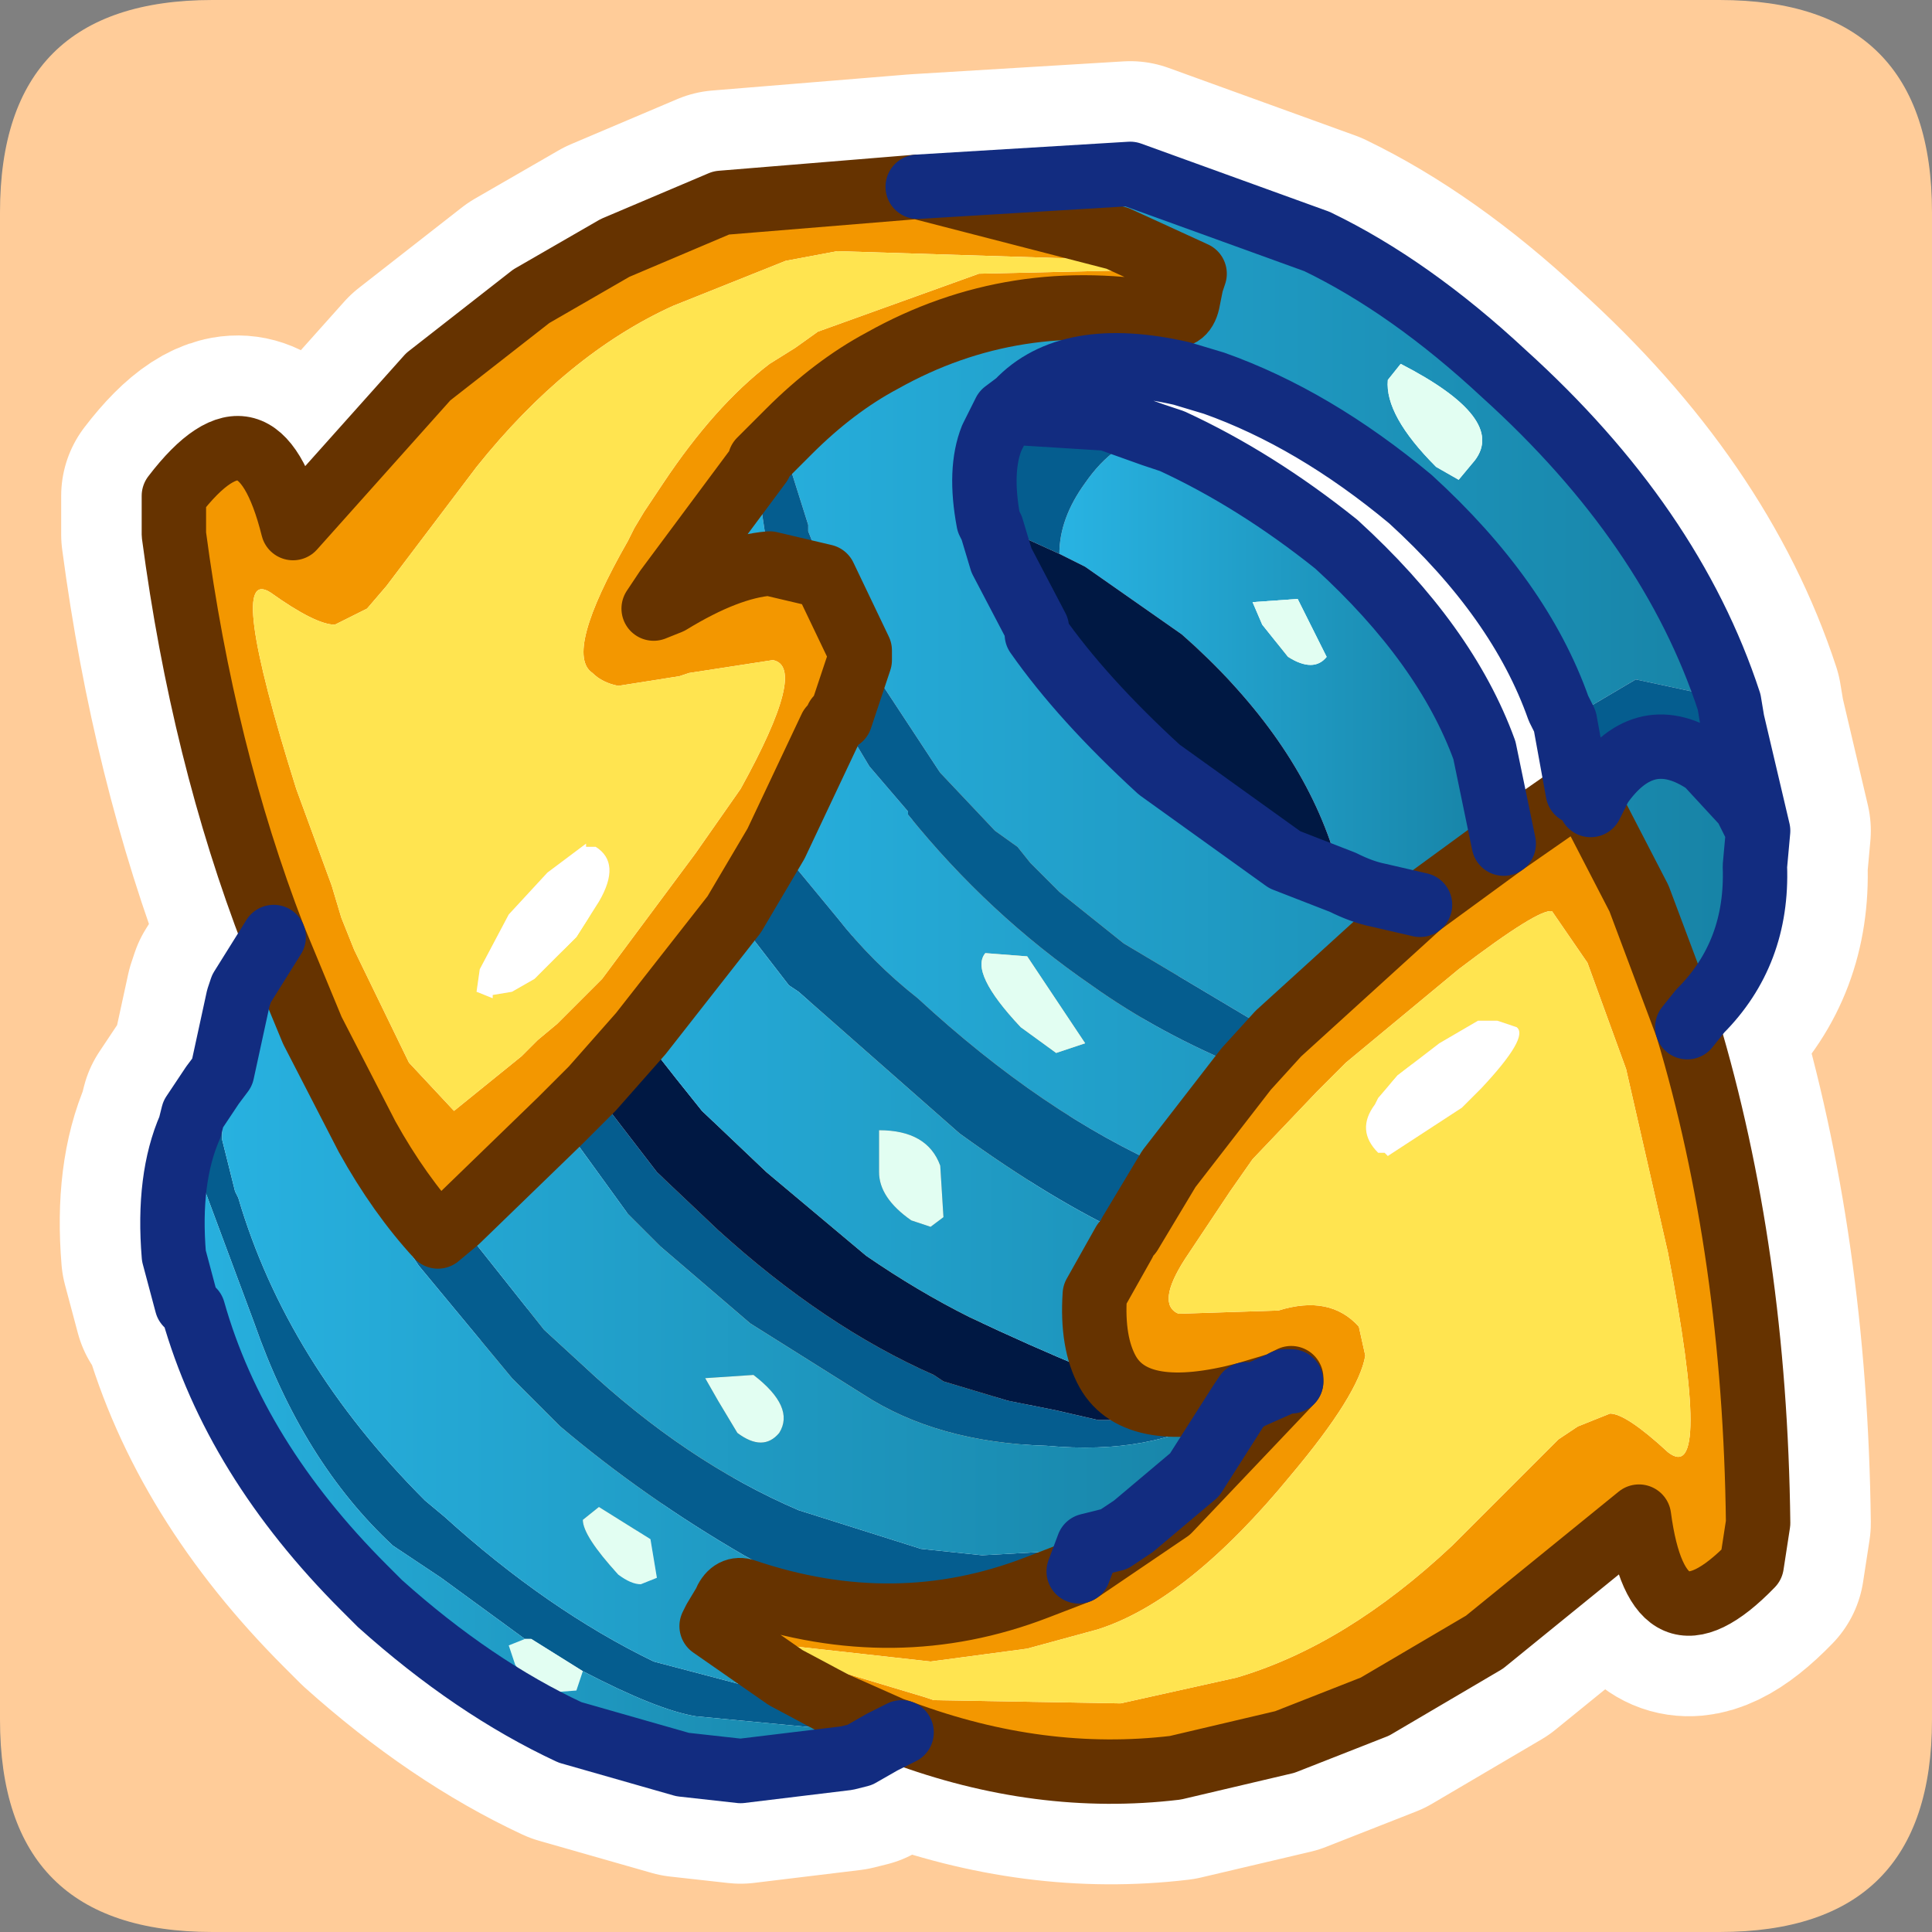 <?xml version="1.0" encoding="UTF-8" standalone="no"?>
<svg xmlns:ffdec="https://www.free-decompiler.com/flash" xmlns:xlink="http://www.w3.org/1999/xlink" ffdec:objectType="frame" height="30.0px" width="30.0px" xmlns="http://www.w3.org/2000/svg">
  <rect width="100%" height="100%" fill="#808080" stroke="none"/>
  <g transform="matrix(1.0, 0.0, 0.0, 1.0, 0.0, 0.0)">
    <use ffdec:characterId="1" height="30.0" transform="matrix(1.0, 0.0, 0.0, 1.0, 0.0, 0.0)" width="30.0" xlink:href="#shape0"/>
    <use ffdec:characterId="3" height="30.0" transform="matrix(1.0, 0.0, 0.0, 1.0, 0.0, 0.0)" width="30.0" xlink:href="#sprite0"/>
  </g>
  <defs>
    <g id="shape0" transform="matrix(1.0, 0.0, 0.0, 1.0, 0.0, 0.0)">
      <path d="M0.0 0.0 L30.0 0.0 30.0 30.0 0.0 30.0 0.0 0.0" fill="#33cc66" fill-opacity="0.0" fill-rule="evenodd" stroke="none"/>
    </g>
    <g id="sprite0" transform="matrix(1.0, 0.0, 0.0, 1.0, 0.0, 30.0)">
      <use ffdec:characterId="2" height="30.0" transform="matrix(1.0, 0.0, 0.0, 1.0, 0.0, -30.0)" width="30.0" xlink:href="#shape1"/>
    </g>
    <g id="shape1" transform="matrix(1.0, 0.0, 0.0, 1.0, 0.0, 30.0)">
      <path d="M0.0 -3.3 L0.0 -26.7 Q0.0 -30.0 3.3 -30.0 L26.7 -30.0 Q30.0 -30.0 30.0 -26.7 L30.0 -3.3 Q30.0 0.0 26.7 0.0 L3.3 0.0 Q0.0 0.0 0.0 -3.3" fill="#ffcc99" fill-rule="evenodd" stroke="none"/>
      <path d="M8.25 -25.4 L6.65 -24.15 4.55 -21.8 Q4.0 -24.0 2.7 -22.3 L2.7 -21.7 Q3.15 -18.3 4.25 -15.45 L4.85 -14.0 5.7 -12.35 Q6.2 -11.45 6.8 -10.8 L7.1 -11.05 8.7 -12.6 9.2 -13.1 9.95 -13.95 11.4 -15.8 12.05 -16.9 13.0 -18.85 13.05 -18.85 13.35 -19.75 13.35 -19.9 12.8 -21.05 11.95 -21.25 Q11.3 -21.2 10.4 -20.65 L10.15 -20.55 10.35 -20.85 11.8 -22.8 11.8 -22.85 12.25 -23.3 Q12.95 -24.0 13.7 -24.4 15.75 -25.55 18.15 -25.1 18.4 -25.05 18.45 -25.35 L18.5 -25.6 18.55 -25.75 17.35 -26.3 14.25 -27.1 11.2 -26.85 9.55 -26.15 8.25 -25.4 M14.25 -27.1 L17.55 -27.3 20.45 -26.25 Q21.9 -25.55 23.35 -24.2 25.95 -21.85 26.85 -19.1 L26.9 -18.8 27.3 -17.1 27.25 -16.55 Q27.3 -15.2 26.4 -14.3 L26.2 -14.05 Q27.25 -10.55 27.3 -6.35 L27.2 -5.7 Q25.75 -4.2 25.45 -6.45 L23.05 -4.5 21.35 -3.5 19.95 -2.95 18.25 -2.55 Q16.15 -2.3 14.0 -3.1 L13.7 -2.95 13.35 -2.75 13.15 -2.7 11.5 -2.5 10.6 -2.6 8.85 -3.1 Q7.35 -3.8 5.9 -5.1 L5.65 -5.35 Q3.65 -7.35 3.0 -9.65 L2.9 -9.75 2.7 -10.5 Q2.6 -11.7 2.95 -12.5 L3.0 -12.7 3.3 -13.15 3.45 -13.35 3.7 -14.5 3.75 -14.65 4.25 -15.45 M18.2 -23.15 Q19.5 -22.55 20.75 -21.55 22.45 -20.0 23.05 -18.35 L23.35 -16.9 24.5 -17.7 24.3 -18.8 24.2 -19.0 Q23.6 -20.7 21.9 -22.25 20.4 -23.5 18.85 -24.05 L18.35 -24.2 Q16.6 -24.6 15.8 -23.75 L15.6 -23.6 17.2 -23.5 17.9 -23.25 18.2 -23.15 M14.0 -3.1 L13.85 -3.15 12.95 -3.55 12.2 -3.95 11.05 -4.75 11.1 -4.85 11.25 -5.1 Q11.35 -5.35 11.55 -5.3 13.9 -4.5 16.1 -5.35 L16.75 -5.6 16.9 -6.0 17.3 -6.1 17.6 -6.3 18.55 -7.1 19.25 -8.2 19.35 -8.35 Q17.65 -7.9 17.2 -8.7 16.95 -9.15 17.0 -9.9 L17.45 -10.7 18.15 -11.85 19.35 -13.4 19.85 -13.95 22.05 -15.95 21.4 -16.1 Q21.15 -16.15 20.85 -16.3 L19.95 -16.65 18.0 -18.05 Q16.8 -19.15 16.1 -20.15 L16.1 -20.25 15.55 -21.3 15.4 -21.8 15.35 -21.9 Q15.2 -22.7 15.4 -23.2 L15.6 -23.6 M19.35 -8.35 L19.85 -8.5 19.95 -8.55 20.05 -8.6 20.05 -8.55 18.15 -6.55 16.75 -5.6 M19.85 -8.5 L19.4 -8.3 19.25 -8.2 M20.05 -8.55 L19.95 -8.55 M22.05 -15.95 L23.35 -16.9 M24.5 -17.7 L24.55 -17.75 24.7 -17.5 24.85 -17.8 Q25.55 -18.8 26.5 -18.15 L27.1 -17.5 27.3 -17.1 M24.7 -17.5 L25.45 -16.05 26.2 -14.05" fill="none" stroke="#ffffff" stroke-linecap="round" stroke-linejoin="round" stroke-width="3.5"/>
      <path d="M4.25 -15.45 Q3.15 -18.3 2.7 -21.7 L2.7 -22.3 Q4.0 -24.0 4.55 -21.8 L6.65 -24.15 8.25 -25.4 9.55 -26.15 11.2 -26.85 14.25 -27.1 17.35 -26.3 18.55 -25.75 17.8 -25.95 13.0 -26.1 12.2 -25.95 10.45 -25.25 Q8.8 -24.5 7.4 -22.75 L6.0 -20.9 5.7 -20.55 5.2 -20.3 Q4.9 -20.3 4.2 -20.8 3.5 -21.25 4.6 -17.75 L5.15 -16.25 5.3 -15.75 5.5 -15.25 6.35 -13.5 7.05 -12.75 8.1 -13.6 8.35 -13.85 8.65 -14.1 9.35 -14.8 10.8 -16.75 11.15 -17.25 11.5 -17.75 Q12.55 -19.65 12.0 -19.75 L10.7 -19.55 10.55 -19.5 9.6 -19.35 Q9.35 -19.4 9.2 -19.55 8.75 -19.85 9.75 -21.6 L9.85 -21.8 10.0 -22.05 10.3 -22.5 Q11.1 -23.7 11.95 -24.35 L12.35 -24.6 12.7 -24.85 15.2 -25.75 17.4 -25.8 18.5 -25.6 18.45 -25.35 Q18.4 -25.05 18.15 -25.1 15.75 -25.55 13.7 -24.4 12.95 -24.0 12.25 -23.3 L11.8 -22.85 11.8 -22.8 10.35 -20.85 10.15 -20.55 10.4 -20.65 Q11.3 -21.2 11.95 -21.25 L12.8 -21.05 13.35 -19.9 13.35 -19.75 13.05 -18.85 13.0 -18.85 12.9 -18.7 12.05 -16.9 11.4 -15.8 9.95 -13.95 9.2 -13.1 8.7 -12.6 7.1 -11.05 6.8 -10.8 Q6.2 -11.45 5.7 -12.35 L4.85 -14.0 4.25 -15.45 M26.2 -14.05 Q27.25 -10.55 27.3 -6.35 L27.2 -5.7 Q25.75 -4.2 25.45 -6.45 L23.05 -4.5 21.35 -3.5 19.95 -2.95 18.25 -2.55 Q16.15 -2.3 14.0 -3.1 L13.85 -3.15 12.95 -3.55 12.2 -3.95 11.05 -4.75 11.85 -4.4 14.35 -3.65 14.5 -3.6 17.4 -3.55 19.2 -3.95 Q20.9 -4.45 22.55 -6.0 L24.2 -7.65 24.5 -7.85 25.0 -8.05 Q25.25 -8.05 25.9 -7.45 26.6 -6.9 25.9 -10.55 L25.25 -13.4 24.65 -15.05 24.1 -15.85 Q23.9 -15.9 22.65 -14.95 L20.9 -13.5 20.45 -13.05 19.45 -12.0 19.1 -11.5 18.4 -10.45 Q17.95 -9.75 18.3 -9.6 L19.85 -9.65 Q20.65 -9.9 21.1 -9.4 L21.2 -8.95 Q21.1 -8.35 20.05 -7.1 18.45 -5.15 17.05 -4.7 L15.95 -4.4 14.45 -4.2 12.2 -4.45 11.1 -4.85 11.25 -5.1 Q11.35 -5.35 11.55 -5.3 13.9 -4.5 16.1 -5.35 L16.75 -5.6 18.15 -6.55 20.05 -8.55 20.05 -8.6 19.95 -8.55 19.85 -8.5 19.35 -8.35 Q17.65 -7.9 17.2 -8.7 16.95 -9.15 17.0 -9.9 L17.45 -10.7 17.55 -10.8 17.55 -10.85 18.15 -11.85 19.35 -13.4 19.85 -13.95 22.05 -15.95 23.35 -16.9 24.5 -17.7 24.55 -17.75 24.7 -17.5 25.45 -16.05 26.2 -14.05" fill="#f39700" fill-rule="evenodd" stroke="none"/>
      <path d="M18.5 -25.6 L17.4 -25.8 15.2 -25.75 12.7 -24.85 12.35 -24.6 11.95 -24.35 Q11.1 -23.7 10.3 -22.5 L10.0 -22.05 9.85 -21.8 9.75 -21.6 Q8.75 -19.85 9.2 -19.55 9.35 -19.4 9.6 -19.35 L10.55 -19.5 10.7 -19.55 12.0 -19.75 Q12.55 -19.65 11.5 -17.75 L11.15 -17.25 10.8 -16.75 9.35 -14.8 8.65 -14.1 8.35 -13.85 8.1 -13.6 7.05 -12.75 6.35 -13.5 5.5 -15.25 5.3 -15.75 5.15 -16.25 4.6 -17.75 Q3.5 -21.25 4.2 -20.8 4.9 -20.3 5.2 -20.3 L5.7 -20.55 6.0 -20.9 7.4 -22.75 Q8.8 -24.5 10.45 -25.25 L12.2 -25.95 13.0 -26.1 17.8 -25.95 18.55 -25.75 18.5 -25.6 M9.1 -16.85 L9.1 -16.9 8.5 -16.45 7.9 -15.8 7.45 -14.95 7.4 -14.6 7.65 -14.5 7.65 -14.55 7.95 -14.6 8.3 -14.8 8.55 -15.05 8.95 -15.45 9.3 -16.0 Q9.65 -16.6 9.25 -16.85 L9.1 -16.85 M11.05 -4.75 L11.1 -4.85 12.2 -4.45 14.45 -4.2 15.95 -4.4 17.05 -4.7 Q18.45 -5.15 20.05 -7.1 21.1 -8.35 21.2 -8.95 L21.1 -9.4 Q20.65 -9.9 19.85 -9.65 L18.3 -9.6 Q17.95 -9.75 18.4 -10.45 L19.1 -11.5 19.45 -12.0 20.45 -13.05 20.9 -13.5 22.65 -14.95 Q23.9 -15.9 24.1 -15.85 L24.65 -15.05 25.25 -13.4 25.9 -10.55 Q26.6 -6.9 25.9 -7.45 25.25 -8.05 25.0 -8.05 L24.5 -7.85 24.2 -7.65 22.55 -6.0 Q20.9 -4.45 19.2 -3.95 L17.4 -3.55 14.5 -3.6 14.35 -3.65 11.85 -4.4 11.05 -4.75 M22.35 -13.8 L21.7 -13.3 21.4 -12.95 21.35 -12.85 Q21.05 -12.45 21.4 -12.1 L21.5 -12.1 21.55 -12.05 22.7 -12.8 22.85 -12.95 23.0 -13.1 Q23.75 -13.9 23.55 -14.05 L23.25 -14.15 22.95 -14.15 22.35 -13.8" fill="#ffe450" fill-rule="evenodd" stroke="none"/>
      <path d="M12.05 -16.9 L12.9 -18.7 13.0 -18.85 13.05 -18.85 13.5 -18.1 14.1 -17.4 14.1 -17.35 Q15.35 -15.8 16.95 -14.7 18.0 -13.95 19.35 -13.4 L18.15 -11.85 Q16.2 -12.7 14.25 -14.5 13.55 -15.05 13.0 -15.75 L12.05 -16.9 M13.35 -19.9 L12.8 -21.05 12.65 -21.5 12.55 -21.75 12.55 -21.85 12.25 -22.8 12.25 -23.3 Q12.95 -24.0 13.7 -24.4 15.75 -25.55 18.15 -25.1 18.4 -25.05 18.45 -25.35 L18.5 -25.6 18.55 -25.75 17.35 -26.3 14.25 -27.1 17.55 -27.3 20.45 -26.25 Q21.9 -25.55 23.35 -24.2 25.95 -21.85 26.85 -19.1 L26.8 -19.15 25.4 -19.45 24.3 -18.8 24.2 -19.0 Q23.6 -20.7 21.9 -22.25 20.4 -23.5 18.85 -24.05 L18.35 -24.2 Q16.6 -24.6 15.8 -23.75 L15.6 -23.6 15.4 -23.2 Q15.2 -22.7 15.35 -21.9 L15.4 -21.8 15.55 -21.3 16.1 -20.25 16.1 -20.15 Q16.8 -19.15 18.0 -18.05 L19.95 -16.65 20.85 -16.3 Q21.15 -16.15 21.4 -16.1 L22.05 -15.95 19.85 -13.95 19.8 -13.95 17.45 -15.35 16.45 -16.15 16.2 -16.4 16.0 -16.6 15.8 -16.85 15.45 -17.1 14.6 -18.0 13.35 -19.9 M11.95 -21.25 Q11.3 -21.2 10.4 -20.65 L10.35 -20.85 11.8 -22.8 11.8 -22.25 11.95 -21.25 M27.3 -17.1 L27.25 -16.55 Q27.3 -15.2 26.4 -14.3 L26.2 -14.05 25.45 -16.05 24.7 -17.5 24.85 -17.8 Q25.55 -18.8 26.5 -18.15 L27.1 -17.5 27.3 -17.1 M15.3 -15.2 Q15.05 -14.9 15.85 -14.05 L16.4 -13.65 16.85 -13.8 15.95 -15.15 15.3 -15.2 M21.55 -24.1 Q21.5 -23.55 22.3 -22.75 L22.65 -22.55 22.9 -22.85 Q23.4 -23.5 21.75 -24.35 L21.55 -24.1" fill="url(#gradient0)" fill-rule="evenodd" stroke="none"/>
      <path d="M17.9 -23.25 L18.2 -23.15 Q19.5 -22.55 20.75 -21.55 22.45 -20.0 23.05 -18.35 L23.35 -16.9 22.05 -15.95 21.4 -16.1 Q21.15 -16.15 20.85 -16.3 L20.65 -16.95 Q20.05 -18.65 18.35 -20.15 L16.85 -21.2 16.45 -21.4 Q16.45 -21.95 16.85 -22.5 17.3 -23.15 17.9 -23.25 M19.6 -20.3 L20.0 -19.8 Q20.4 -19.55 20.6 -19.8 L20.15 -20.7 19.45 -20.65 19.6 -20.3" fill="url(#gradient1)" fill-rule="evenodd" stroke="none"/>
      <path d="M4.85 -14.0 L5.7 -12.35 Q6.2 -11.45 6.8 -10.8 L7.1 -11.05 8.45 -9.35 9.05 -8.8 Q10.65 -7.3 12.4 -6.55 L14.3 -5.95 15.25 -5.85 16.15 -5.9 16.25 -5.85 Q15.5 -5.3 14.25 -5.1 13.05 -5.0 11.55 -5.85 10.0 -6.75 8.7 -7.85 L7.95 -8.6 6.5 -10.35 Q5.6 -11.7 5.05 -13.1 L4.85 -14.0 M8.7 -12.6 L9.2 -13.1 10.2 -11.8 11.15 -10.9 Q12.8 -9.4 14.5 -8.65 L14.65 -8.55 15.65 -8.25 16.4 -8.1 17.05 -7.95 17.35 -7.95 17.5 -7.95 18.95 -8.05 Q17.9 -7.4 16.25 -7.55 14.55 -7.6 13.4 -8.35 L11.65 -9.45 10.25 -10.65 9.75 -11.15 8.7 -12.6 M11.4 -15.8 L12.05 -16.9 13.0 -15.75 Q13.55 -15.05 14.25 -14.5 16.2 -12.7 18.15 -11.85 L17.55 -10.85 17.55 -10.8 Q16.35 -11.35 14.9 -12.4 L12.4 -14.6 12.25 -14.7 11.4 -15.8 M13.05 -18.85 L13.35 -19.75 13.35 -19.9 14.6 -18.0 15.45 -17.1 15.8 -16.85 16.0 -16.6 16.2 -16.4 16.45 -16.15 17.45 -15.35 19.8 -13.95 19.85 -13.95 19.35 -13.4 Q18.0 -13.95 16.95 -14.7 15.35 -15.8 14.1 -17.35 L14.1 -17.4 13.5 -18.1 13.05 -18.85 M12.8 -21.05 L11.95 -21.25 11.8 -22.25 11.8 -22.8 11.8 -22.85 12.25 -23.3 12.25 -22.8 12.55 -21.85 12.55 -21.75 12.65 -21.5 12.8 -21.05 M10.4 -20.65 L10.15 -20.55 10.35 -20.85 10.4 -20.65 M26.85 -19.1 L26.9 -18.8 27.3 -17.1 27.1 -17.5 26.5 -18.15 Q25.55 -18.8 24.85 -17.8 L24.7 -17.5 24.55 -17.75 24.5 -17.7 24.3 -18.8 25.4 -19.45 26.8 -19.15 26.85 -19.1 M3.3 -13.15 L3.45 -13.35 3.45 -12.3 3.65 -11.5 3.7 -11.4 Q4.45 -8.85 6.6 -6.7 L6.9 -6.45 Q8.5 -5.0 10.15 -4.2 L12.05 -3.7 12.95 -3.55 13.85 -3.15 12.9 -3.15 10.8 -3.35 Q10.2 -3.45 9.05 -4.05 L8.25 -4.55 8.15 -4.55 6.85 -5.5 6.1 -6.0 Q4.7 -7.3 3.95 -9.45 L3.15 -11.6 3.3 -13.15 M15.6 -23.6 L17.2 -23.5 17.9 -23.25 Q17.3 -23.15 16.85 -22.5 16.45 -21.95 16.45 -21.4 L15.35 -21.9 Q15.2 -22.7 15.4 -23.2 L15.6 -23.6" fill="#055d8f" fill-rule="evenodd" stroke="none"/>
      <path d="M9.2 -13.1 L9.95 -13.95 10.5 -13.25 10.9 -12.75 11.9 -11.8 13.45 -10.5 Q14.25 -9.95 15.05 -9.55 16.0 -9.1 16.85 -8.75 L17.2 -8.7 Q17.65 -7.9 19.35 -8.35 L19.25 -8.2 18.95 -8.05 17.5 -7.95 17.35 -7.95 17.05 -7.95 16.4 -8.1 15.65 -8.25 14.65 -8.55 14.5 -8.65 Q12.8 -9.4 11.15 -10.9 L10.2 -11.8 9.2 -13.1 M16.45 -21.4 L16.85 -21.2 18.35 -20.15 Q20.05 -18.65 20.65 -16.95 L20.85 -16.3 19.95 -16.65 18.0 -18.05 Q16.8 -19.15 16.1 -20.15 L16.1 -20.25 15.55 -21.3 15.4 -21.8 15.35 -21.9 16.45 -21.4" fill="#001843" fill-rule="evenodd" stroke="none"/>
      <path d="M19.6 -20.3 L19.45 -20.65 20.15 -20.7 20.6 -19.8 Q20.4 -19.55 20.0 -19.8 L19.6 -20.3 M15.3 -15.2 L15.95 -15.15 16.85 -13.8 16.4 -13.65 15.85 -14.05 Q15.05 -14.9 15.3 -15.2 M9.3 -6.6 L10.1 -6.1 10.2 -5.5 9.95 -5.4 Q9.8 -5.4 9.6 -5.55 9.05 -6.15 9.05 -6.4 L9.3 -6.6 M9.05 -4.05 L8.95 -3.75 8.3 -3.7 8.0 -4.15 7.9 -4.45 8.15 -4.55 8.25 -4.55 9.05 -4.05 M13.65 -11.8 L13.65 -12.45 Q14.4 -12.45 14.6 -11.9 L14.65 -11.1 14.45 -10.95 14.15 -11.05 Q13.65 -11.4 13.65 -11.8 M12.1 -7.75 Q11.85 -7.45 11.45 -7.75 L11.15 -8.25 10.95 -8.6 11.7 -8.65 Q12.35 -8.15 12.1 -7.75 M21.55 -24.1 L21.75 -24.35 Q23.4 -23.5 22.9 -22.85 L22.65 -22.55 22.3 -22.75 Q21.5 -23.55 21.55 -24.1" fill="#e2fef2" fill-rule="evenodd" stroke="none"/>
      <path d="M9.95 -13.95 L11.4 -15.8 12.25 -14.7 12.4 -14.6 14.9 -12.4 Q16.35 -11.35 17.55 -10.8 L17.45 -10.7 17.0 -9.9 Q16.95 -9.15 17.2 -8.7 L16.85 -8.75 Q16.0 -9.1 15.05 -9.55 14.25 -9.95 13.45 -10.5 L11.9 -11.8 10.9 -12.75 10.5 -13.25 9.95 -13.95 M19.95 -8.55 L20.05 -8.6 20.05 -8.55 19.95 -8.55 M13.65 -11.8 Q13.65 -11.4 14.15 -11.05 L14.45 -10.95 14.65 -11.1 14.6 -11.9 Q14.4 -12.45 13.65 -12.45 L13.65 -11.8" fill="url(#gradient2)" fill-rule="evenodd" stroke="none"/>
      <path d="M4.25 -15.45 L4.85 -14.0 5.05 -13.1 Q5.6 -11.7 6.5 -10.35 L7.95 -8.6 8.7 -7.85 Q10.0 -6.75 11.55 -5.85 13.05 -5.0 14.25 -5.1 15.5 -5.3 16.25 -5.85 L16.15 -5.9 15.25 -5.85 14.3 -5.95 12.4 -6.55 Q10.65 -7.3 9.05 -8.8 L8.45 -9.35 7.1 -11.05 8.7 -12.6 9.75 -11.15 10.25 -10.65 11.65 -9.45 13.4 -8.35 Q14.55 -7.6 16.25 -7.55 17.9 -7.4 18.95 -8.05 L19.25 -8.2 18.55 -7.1 17.6 -6.3 17.3 -6.1 16.9 -6.0 16.75 -5.6 16.1 -5.35 Q13.9 -4.5 11.55 -5.3 11.35 -5.35 11.25 -5.1 L11.1 -4.85 11.05 -4.75 12.2 -3.95 12.95 -3.55 12.05 -3.7 10.15 -4.2 Q8.5 -5.0 6.9 -6.45 L6.6 -6.7 Q4.45 -8.85 3.7 -11.4 L3.65 -11.5 3.45 -12.3 3.45 -13.35 3.7 -14.5 3.75 -14.65 4.25 -15.45 M9.3 -6.6 L9.05 -6.4 Q9.05 -6.15 9.6 -5.55 9.8 -5.4 9.95 -5.4 L10.2 -5.5 10.1 -6.1 9.3 -6.6 M12.1 -7.75 Q12.35 -8.15 11.7 -8.65 L10.95 -8.6 11.15 -8.25 11.45 -7.75 Q11.85 -7.45 12.1 -7.75" fill="url(#gradient3)" fill-rule="evenodd" stroke="none"/>
      <path d="M14.0 -3.1 L13.7 -2.95 13.35 -2.75 13.15 -2.7 11.5 -2.5 10.6 -2.6 8.85 -3.1 Q7.35 -3.8 5.9 -5.1 L5.65 -5.35 Q3.65 -7.35 3.0 -9.65 L2.9 -9.75 2.7 -10.5 Q2.6 -11.7 2.95 -12.5 L3.0 -12.7 3.3 -13.15 3.15 -11.6 3.95 -9.45 Q4.7 -7.3 6.1 -6.0 L6.85 -5.5 8.15 -4.55 7.9 -4.45 8.0 -4.15 8.3 -3.7 8.95 -3.75 9.05 -4.05 Q10.2 -3.45 10.8 -3.35 L12.9 -3.15 13.85 -3.15 14.0 -3.1" fill="url(#gradient4)" fill-rule="evenodd" stroke="none"/>
      <path d="M9.1 -16.85 L9.25 -16.85 Q9.65 -16.6 9.3 -16.0 L8.95 -15.45 8.55 -15.05 8.3 -14.8 7.95 -14.6 7.65 -14.55 7.65 -14.5 7.4 -14.6 7.45 -14.95 7.9 -15.8 8.5 -16.45 9.1 -16.9 9.1 -16.85 M22.35 -13.8 L22.95 -14.15 23.25 -14.15 23.55 -14.05 Q23.75 -13.9 23.0 -13.1 L22.85 -12.95 22.7 -12.8 21.55 -12.05 21.5 -12.1 21.4 -12.1 Q21.05 -12.45 21.35 -12.85 L21.4 -12.95 21.7 -13.3 22.35 -13.8" fill="#ffffff" fill-rule="evenodd" stroke="none"/>
      <path d="M14.25 -27.1 L11.2 -26.85 9.55 -26.15 8.25 -25.4 6.65 -24.15 4.55 -21.8 Q4.0 -24.0 2.7 -22.3 L2.7 -21.7 Q3.15 -18.3 4.25 -15.45 L4.85 -14.0 5.7 -12.35 Q6.2 -11.45 6.8 -10.8 L7.1 -11.05 8.7 -12.6 9.2 -13.1 9.95 -13.95 11.4 -15.8 12.05 -16.9 12.9 -18.7 M13.0 -18.85 L13.05 -18.85 13.35 -19.75 13.35 -19.9 12.8 -21.05 11.95 -21.25 Q11.3 -21.2 10.4 -20.65 L10.15 -20.55 10.35 -20.85 11.8 -22.8 11.8 -22.85 12.25 -23.3 Q12.95 -24.0 13.7 -24.4 15.75 -25.55 18.15 -25.1 18.4 -25.05 18.45 -25.35 L18.5 -25.6 18.55 -25.75 17.35 -26.3 14.25 -27.1 M26.2 -14.05 Q27.25 -10.55 27.3 -6.35 L27.2 -5.7 Q25.75 -4.2 25.45 -6.45 L23.05 -4.5 21.35 -3.5 19.95 -2.95 18.25 -2.55 Q16.15 -2.3 14.0 -3.1 L13.85 -3.15 12.95 -3.55 12.2 -3.95 11.05 -4.75 11.1 -4.85 11.25 -5.1 Q11.35 -5.35 11.55 -5.3 13.9 -4.5 16.1 -5.35 L16.75 -5.6 18.15 -6.55 20.05 -8.55 20.05 -8.6 19.95 -8.55 19.85 -8.5 19.35 -8.35 Q17.65 -7.9 17.2 -8.7 16.95 -9.15 17.0 -9.9 L17.45 -10.7 M23.35 -16.9 L24.5 -17.7 24.55 -17.75 24.7 -17.5 25.45 -16.05 26.2 -14.05 M22.05 -15.95 L23.35 -16.9 M19.35 -13.4 L19.85 -13.95 22.05 -15.95 M17.55 -10.85 L18.15 -11.85 19.35 -13.4" fill="none" stroke="#663300" stroke-linecap="round" stroke-linejoin="round" stroke-width="1.0"/>
      <path d="M14.25 -27.1 L17.55 -27.3 20.45 -26.25 Q21.9 -25.55 23.35 -24.2 25.95 -21.85 26.85 -19.1 L26.9 -18.8 27.3 -17.1 27.25 -16.55 Q27.3 -15.2 26.4 -14.3 L26.2 -14.05 M14.0 -3.1 L13.7 -2.95 13.35 -2.75 13.15 -2.7 11.5 -2.5 10.6 -2.6 8.85 -3.1 Q7.35 -3.8 5.9 -5.1 L5.65 -5.35 Q3.65 -7.35 3.0 -9.65 L2.9 -9.75 2.7 -10.5 Q2.6 -11.7 2.95 -12.5 L3.0 -12.7 3.3 -13.15 3.45 -13.35 3.7 -14.5 3.75 -14.65 4.25 -15.45 M17.9 -23.25 L18.2 -23.15 Q19.5 -22.55 20.75 -21.55 22.45 -20.0 23.05 -18.35 L23.35 -16.9 M24.5 -17.7 L24.3 -18.8 24.2 -19.0 Q23.6 -20.7 21.9 -22.25 20.4 -23.5 18.85 -24.05 L18.35 -24.2 Q16.6 -24.6 15.8 -23.75 L15.6 -23.6 17.2 -23.5 17.9 -23.25 M20.85 -16.3 Q21.15 -16.15 21.4 -16.1 L22.05 -15.95 M15.35 -21.9 Q15.2 -22.7 15.4 -23.2 L15.6 -23.6 M20.85 -16.3 L19.95 -16.65 18.0 -18.05 Q16.8 -19.15 16.1 -20.15 L16.1 -20.25 15.55 -21.3 15.4 -21.8 15.35 -21.9 M16.75 -5.6 L16.9 -6.0 17.3 -6.1 17.6 -6.3 18.55 -7.1 19.25 -8.2 19.35 -8.35 M20.05 -8.55 L19.95 -8.55 M19.85 -8.5 L19.4 -8.3 19.25 -8.2 M24.7 -17.5 L24.85 -17.8 Q25.55 -18.8 26.5 -18.15 L27.1 -17.5 27.3 -17.1" fill="none" stroke="#122c80" stroke-linecap="round" stroke-linejoin="round" stroke-width="1.0"/>
    </g>
    <linearGradient gradientTransform="matrix(0.01, 0.0, 0.0, 0.01, 18.75, -19.3)" gradientUnits="userSpaceOnUse" id="gradient0" spreadMethod="pad" x1="-819.2" x2="819.2">
      <stop offset="0.0" stop-color="#28b2e1"/>
      <stop offset="1.0" stop-color="#1783a6"/>
    </linearGradient>
    <linearGradient gradientTransform="matrix(0.004, 0.0, 0.0, 0.004, 19.9, -19.6)" gradientUnits="userSpaceOnUse" id="gradient1" spreadMethod="pad" x1="-819.2" x2="819.2">
      <stop offset="0.0" stop-color="#28b2e1"/>
      <stop offset="1.0" stop-color="#1783a6"/>
    </linearGradient>
    <linearGradient gradientTransform="matrix(0.009, 0.0, 0.0, 0.009, 15.4, -15.55)" gradientUnits="userSpaceOnUse" id="gradient2" spreadMethod="pad" x1="-819.2" x2="819.2">
      <stop offset="0.0" stop-color="#28b2e1"/>
      <stop offset="1.0" stop-color="#1783a6"/>
    </linearGradient>
    <linearGradient gradientTransform="matrix(0.01, 0.0, 0.0, 0.009, 11.3, -11.35)" gradientUnits="userSpaceOnUse" id="gradient3" spreadMethod="pad" x1="-819.2" x2="819.2">
      <stop offset="0.0" stop-color="#28b2e1"/>
      <stop offset="1.0" stop-color="#1783a6"/>
    </linearGradient>
    <linearGradient gradientTransform="matrix(0.007, 0.0, 0.0, 0.006, 8.35, -7.85)" gradientUnits="userSpaceOnUse" id="gradient4" spreadMethod="pad" x1="-819.2" x2="819.2">
      <stop offset="0.0" stop-color="#28b2e1"/>
      <stop offset="1.0" stop-color="#1783a6"/>
    </linearGradient>
  </defs>
</svg>
